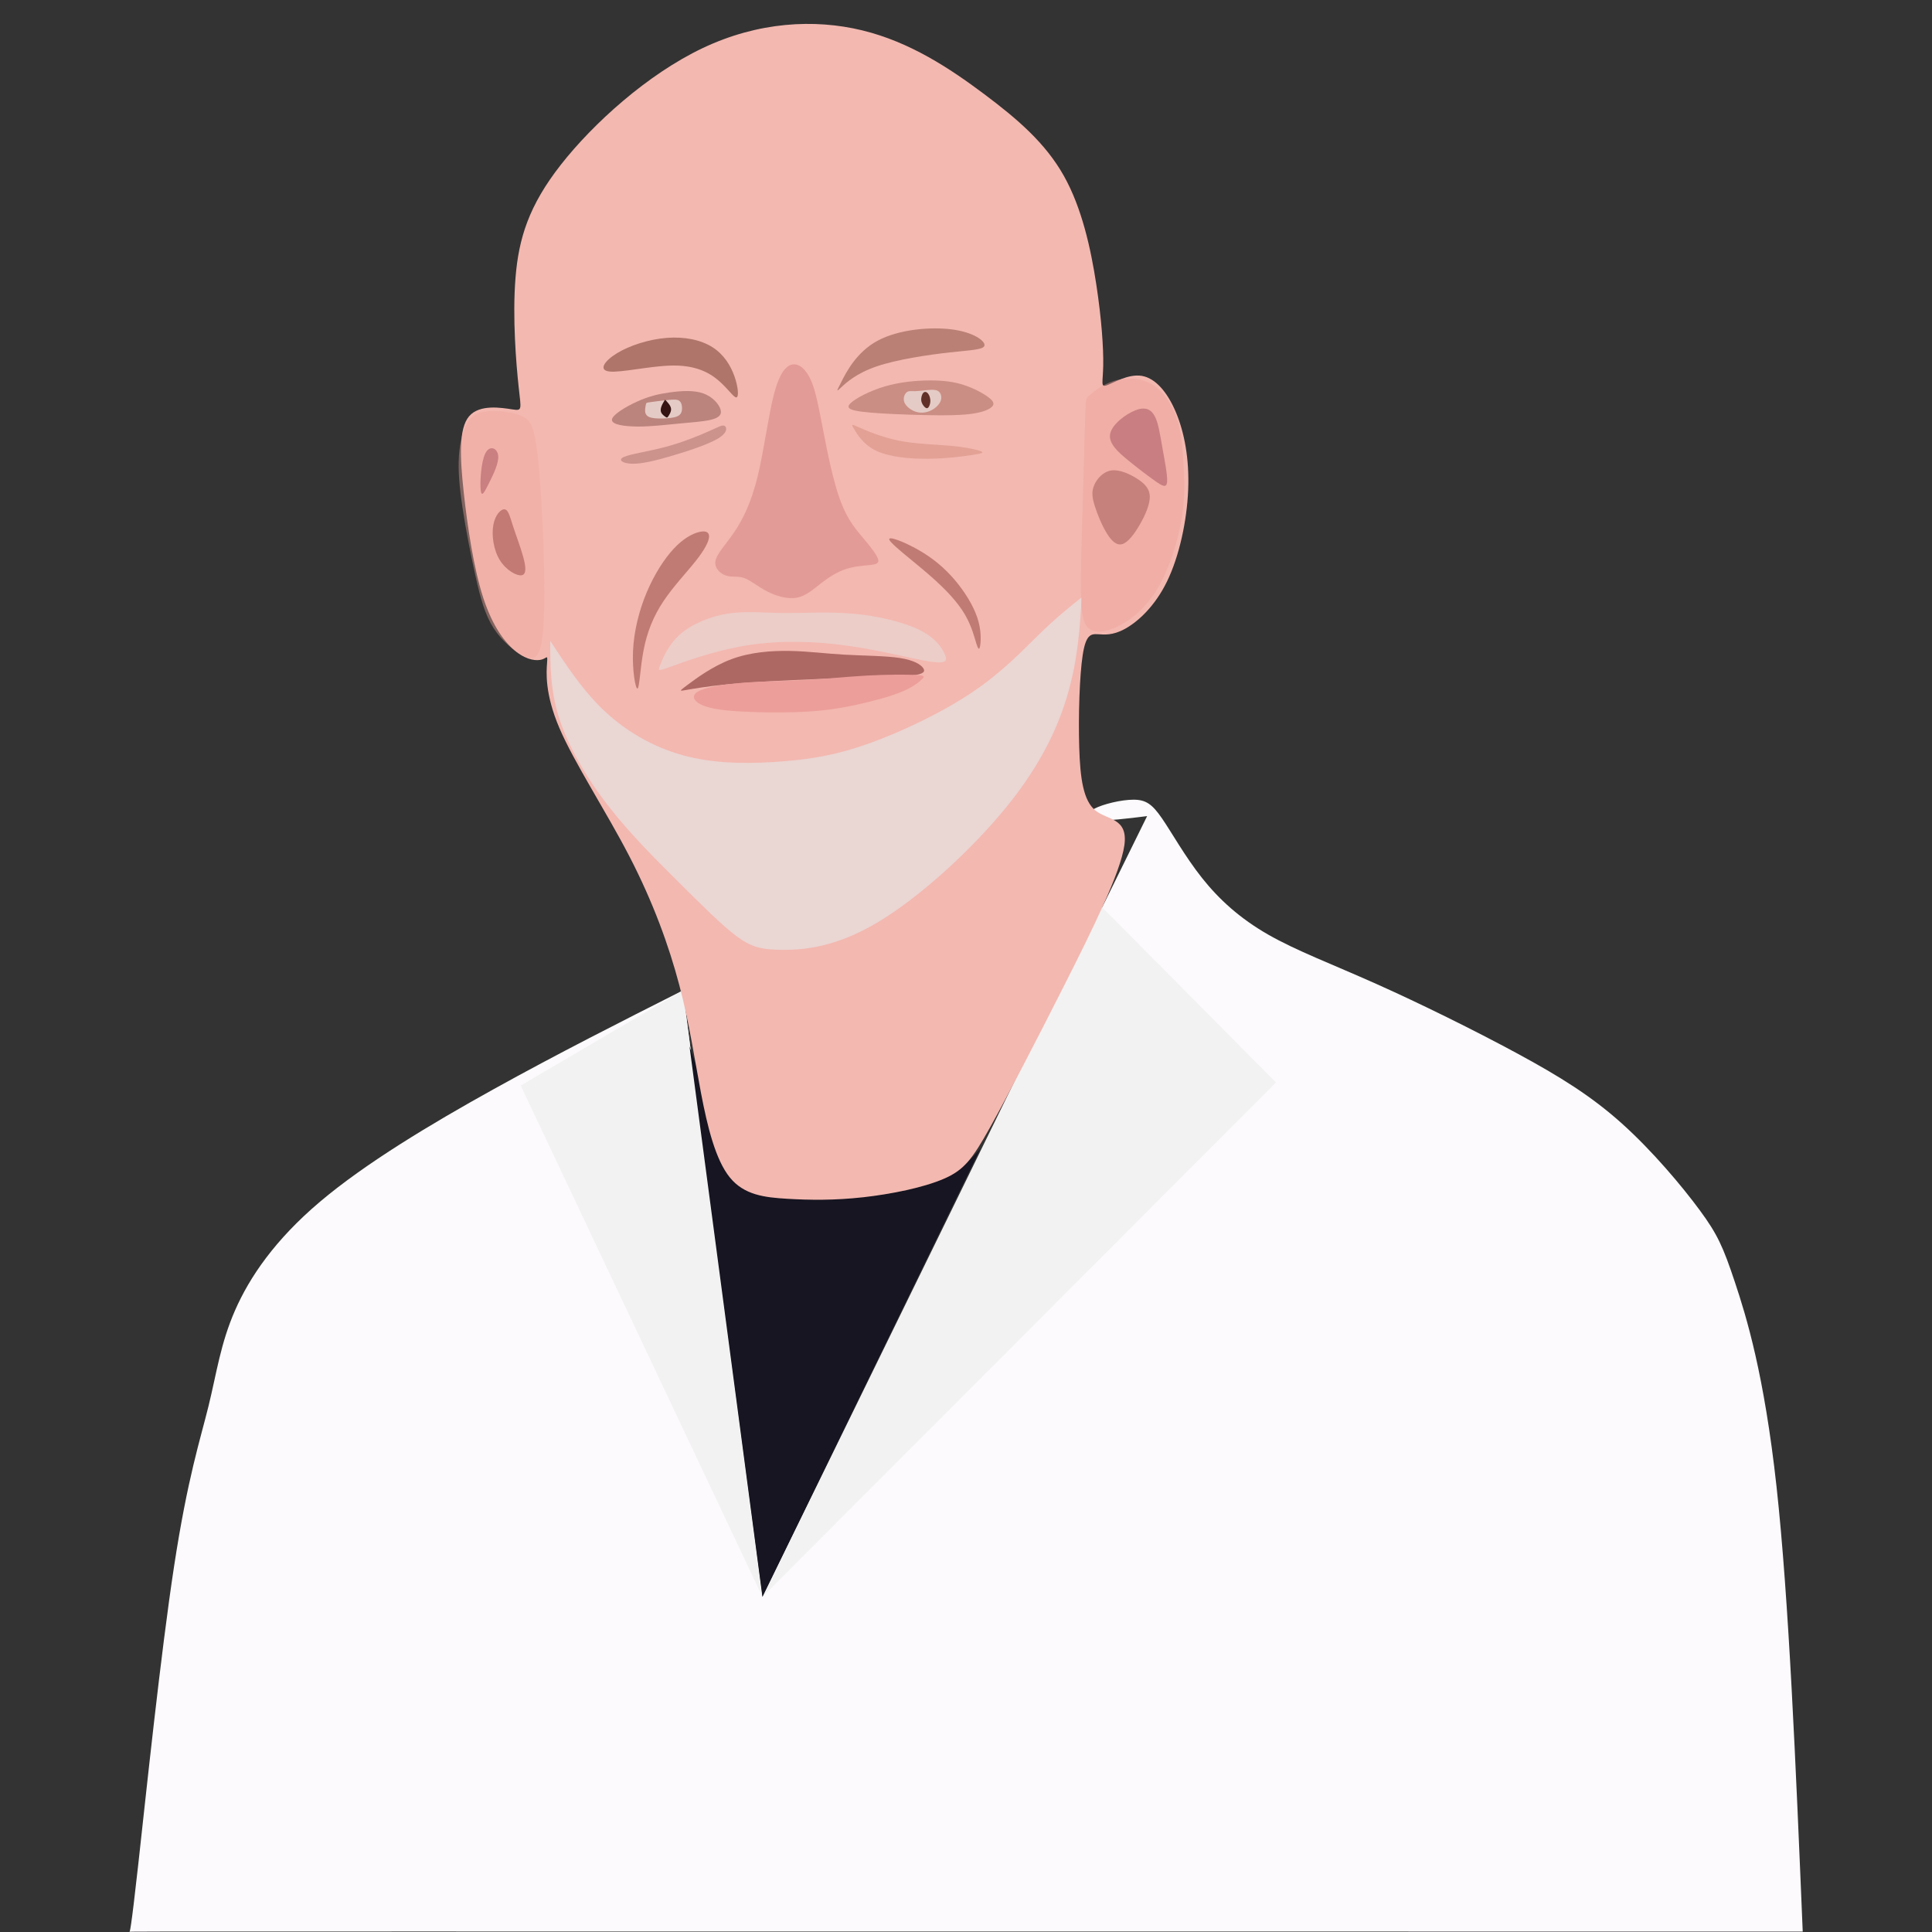 <?xml version="1.0" encoding="UTF-8" standalone="no"?>
<!-- Created with Inkscape (http://www.inkscape.org/) -->

<svg
   version="1.1"
   id="svg2"
   width="260"
   height="260"
   viewBox="0 0 260 260"
   sodipodi:docname="template.svg"
   inkscape:version="1.1 (c68e22c387, 2021-05-23)"
   xmlns:inkscape="http://www.inkscape.org/namespaces/inkscape"
   xmlns:sodipodi="http://sodipodi.sourceforge.net/DTD/sodipodi-0.dtd"
   xmlns="http://www.w3.org/2000/svg"
   xmlns:svg="http://www.w3.org/2000/svg">
  <rect x="0" y="0" width="260" height="260" fill="#333333" stroke="none"/>
  <defs
     id="defs6">
    <inkscape:path-effect
       effect="bspline"
       id="path-effect147616"
       is_visible="true"
       lpeversion="1"
       weight="33.333"
       steps="2"
       helper_size="0"
       apply_no_weight="true"
       apply_with_weight="true"
       only_selected="false" />
    <inkscape:path-effect
       effect="bspline"
       id="path-effect136808"
       is_visible="true"
       lpeversion="1"
       weight="33.333"
       steps="2"
       helper_size="0"
       apply_no_weight="true"
       apply_with_weight="true"
       only_selected="false" />
    <inkscape:path-effect
       effect="bspline"
       id="path-effect131522"
       is_visible="true"
       lpeversion="1"
       weight="33.333"
       steps="2"
       helper_size="0"
       apply_no_weight="true"
       apply_with_weight="true"
       only_selected="false" />
    <inkscape:path-effect
       effect="bspline"
       id="path-effect125381"
       is_visible="true"
       lpeversion="1"
       weight="33.333"
       steps="2"
       helper_size="0"
       apply_no_weight="true"
       apply_with_weight="true"
       only_selected="false" />
    <inkscape:path-effect
       effect="bspline"
       id="path-effect116547"
       is_visible="true"
       lpeversion="1"
       weight="33.333"
       steps="2"
       helper_size="0"
       apply_no_weight="true"
       apply_with_weight="true"
       only_selected="false" />
    <inkscape:path-effect
       effect="bspline"
       id="path-effect112205"
       is_visible="true"
       lpeversion="1"
       weight="33.333"
       steps="2"
       helper_size="0"
       apply_no_weight="true"
       apply_with_weight="true"
       only_selected="false" />
    <inkscape:path-effect
       effect="bspline"
       id="path-effect109555"
       is_visible="true"
       lpeversion="1"
       weight="33.333"
       steps="2"
       helper_size="0"
       apply_no_weight="true"
       apply_with_weight="true"
       only_selected="false" />
    <inkscape:path-effect
       effect="bspline"
       id="path-effect103521"
       is_visible="true"
       lpeversion="1"
       weight="33.333"
       steps="2"
       helper_size="0"
       apply_no_weight="true"
       apply_with_weight="true"
       only_selected="false" />
    <inkscape:path-effect
       effect="bspline"
       id="path-effect98960"
       is_visible="true"
       lpeversion="1"
       weight="33.333"
       steps="2"
       helper_size="0"
       apply_no_weight="true"
       apply_with_weight="true"
       only_selected="false" />
    <inkscape:path-effect
       effect="bspline"
       id="path-effect89645"
       is_visible="true"
       lpeversion="1"
       weight="33.333"
       steps="2"
       helper_size="0"
       apply_no_weight="true"
       apply_with_weight="true"
       only_selected="false" />
    <inkscape:path-effect
       effect="bspline"
       id="path-effect85825"
       is_visible="true"
       lpeversion="1"
       weight="33.333"
       steps="2"
       helper_size="0"
       apply_no_weight="true"
       apply_with_weight="true"
       only_selected="false" />
    <inkscape:path-effect
       effect="bspline"
       id="path-effect82473"
       is_visible="true"
       lpeversion="1"
       weight="33.333"
       steps="2"
       helper_size="0"
       apply_no_weight="true"
       apply_with_weight="true"
       only_selected="false" />
    <inkscape:path-effect
       effect="bspline"
       id="path-effect79199"
       is_visible="true"
       lpeversion="1"
       weight="33.333"
       steps="2"
       helper_size="0"
       apply_no_weight="true"
       apply_with_weight="true"
       only_selected="false" />
    <inkscape:path-effect
       effect="bspline"
       id="path-effect76001"
       is_visible="true"
       lpeversion="1"
       weight="33.333"
       steps="2"
       helper_size="0"
       apply_no_weight="true"
       apply_with_weight="true"
       only_selected="false" />
    <inkscape:path-effect
       effect="bspline"
       id="path-effect72532"
       is_visible="true"
       lpeversion="1"
       weight="33.333"
       steps="2"
       helper_size="0"
       apply_no_weight="true"
       apply_with_weight="true"
       only_selected="false" />
    <inkscape:path-effect
       effect="bspline"
       id="path-effect69375"
       is_visible="true"
       lpeversion="1"
       weight="33.333"
       steps="2"
       helper_size="0"
       apply_no_weight="true"
       apply_with_weight="true"
       only_selected="false" />
    <inkscape:path-effect
       effect="bspline"
       id="path-effect62880"
       is_visible="true"
       lpeversion="1"
       weight="33.333"
       steps="2"
       helper_size="0"
       apply_no_weight="true"
       apply_with_weight="true"
       only_selected="false" />
    <inkscape:path-effect
       effect="bspline"
       id="path-effect62876"
       is_visible="true"
       lpeversion="1"
       weight="33.333"
       steps="2"
       helper_size="0"
       apply_no_weight="true"
       apply_with_weight="true"
       only_selected="false" />
    <inkscape:path-effect
       effect="bspline"
       id="path-effect59057"
       is_visible="true"
       lpeversion="1"
       weight="33.333"
       steps="2"
       helper_size="0"
       apply_no_weight="true"
       apply_with_weight="true"
       only_selected="false" />
    <inkscape:path-effect
       effect="bspline"
       id="path-effect41107"
       is_visible="true"
       lpeversion="1"
       weight="33.333"
       steps="2"
       helper_size="0"
       apply_no_weight="true"
       apply_with_weight="true"
       only_selected="false" />
    <inkscape:path-effect
       effect="bspline"
       id="path-effect41103"
       is_visible="true"
       lpeversion="1"
       weight="33.333"
       steps="2"
       helper_size="0"
       apply_no_weight="true"
       apply_with_weight="true"
       only_selected="false" />
    <inkscape:path-effect
       effect="bspline"
       id="path-effect41099"
       is_visible="true"
       lpeversion="1"
       weight="33.333"
       steps="2"
       helper_size="0"
       apply_no_weight="true"
       apply_with_weight="true"
       only_selected="false" />
    <inkscape:path-effect
       effect="bspline"
       id="path-effect30418"
       is_visible="true"
       lpeversion="1"
       weight="33.333"
       steps="2"
       helper_size="0"
       apply_no_weight="true"
       apply_with_weight="true"
       only_selected="false" />
    <inkscape:path-effect
       effect="bspline"
       id="path-effect21007"
       is_visible="true"
       lpeversion="1"
       weight="33.333"
       steps="2"
       helper_size="0"
       apply_no_weight="true"
       apply_with_weight="true"
       only_selected="false" />
    <inkscape:path-effect
       effect="bspline"
       id="path-effect13498"
       is_visible="true"
       lpeversion="1"
       weight="33.333"
       steps="2"
       helper_size="0"
       apply_no_weight="true"
       apply_with_weight="true"
       only_selected="false" />
    <inkscape:path-effect
       effect="bspline"
       id="path-effect11257"
       is_visible="true"
       lpeversion="1"
       weight="33.333"
       steps="2"
       helper_size="0"
       apply_no_weight="true"
       apply_with_weight="true"
       only_selected="false" />
    <inkscape:path-effect
       effect="bspline"
       id="path-effect11187"
       is_visible="true"
       lpeversion="1"
       weight="33.333"
       steps="2"
       helper_size="0"
       apply_no_weight="true"
       apply_with_weight="true"
       only_selected="false" />
    <inkscape:path-effect
       effect="bspline"
       id="path-effect862"
       is_visible="true"
       lpeversion="1"
       weight="33.333"
       steps="2"
       helper_size="0"
       apply_no_weight="true"
       apply_with_weight="true"
       only_selected="false" />
  </defs>
  <sodipodi:namedview
     id="namedview4"
     pagecolor="#ffffff"
     bordercolor="#666666"
     borderopacity="1.0"
     inkscape:pageshadow="2"
     inkscape:pageopacity="0.0"
     inkscape:pagecheckerboard="true"
     showgrid="false"
     inkscape:zoom="1.3707232"
     inkscape:cx="144.08453"
     inkscape:cy="183.84456"
     inkscape:window-width="1920"
     inkscape:window-height="1047"
     inkscape:window-x="-9"
     inkscape:window-y="-9"
     inkscape:window-maximized="1"
     inkscape:current-layer="g907"
     fit-margin-top="8"
     lock-margins="true"
     fit-margin-left="8"
     fit-margin-right="8"
     fit-margin-bottom="0" />
  <g
     inkscape:groupmode="layer"
     inkscape:label="Image"
     id="g8"
     transform="translate(2.994,-21.462)">
    <g
       id="g907"
       transform="translate(4.794,10.356)">
      <g
         id="g1803"
         transform="translate(9.394,-4.783)">
        <path
           style="fill:#fcfafc;fill-opacity:1;stroke:none;stroke-width:1px;stroke-linecap:butt;stroke-linejoin:miter;stroke-opacity:1"
           d="m 0.217,275.878 c 0.06,0.057 0.18,0.17 1.216,-9.165 1.036,-9.335 2.993,-28.154 4.817,-40.076 1.824,-11.922 3.524,-17.022 4.63,-21.527 1.105,-4.505 1.615,-8.415 3.57,-12.878 1.955,-4.463 5.355,-9.478 11.433,-14.621 6.078,-5.143 14.833,-10.413 23.418,-15.173 8.585,-4.76 17,-9.01 25.415,-13.26 0,0 10.71,81.602 10.71,81.602 0,0 51.766,-105.062 51.766,-105.062 -2.72,0.34 -5.439,0.68 -6.842,0.511 -1.403,-0.169 -1.488,-0.849 -0.298,-1.488 1.19,-0.638 3.655,-1.233 5.313,-1.233 1.658,4.9e-4 2.508,0.595 3.825,2.508 1.317,1.913 3.102,5.143 5.398,8.033 2.295,2.89 5.1,5.44 8.883,7.607 3.783,2.167 8.543,3.952 14.535,6.63 5.993,2.678 13.218,6.248 18.955,9.35 5.738,3.103 9.988,5.738 14.11,9.435 4.122,3.698 8.118,8.458 10.497,11.688 2.38,3.23 3.145,4.93 4.717,9.648 1.572,4.718 3.952,12.453 5.61,27.527 1.657,15.074 2.592,37.486 3.527,59.899 -75.089,-0.004 -150.177,-0.008 -187.723,-0.01 -37.545,-0.002 -37.545,-0.002 -37.485,0.055 z"
           id="path860"
           sodipodi:nodetypes="cccccccccccccccccccccccc" />
        <path
           style="fill:#f2f2f2;fill-opacity:1;stroke:none;stroke-width:1px;stroke-linecap:butt;stroke-linejoin:miter;stroke-opacity:1"
           d="m 85.427,230.78 c 0,0 69.104,-69.217 69.104,-69.217 0,0 -23.621,-23.802 -23.621,-23.802 0,0 -45.483,93.018 -45.483,93.018 z"
           id="path11185"
           inkscape:path-effect="#path-effect11187"
           inkscape:original-d="m 85.42683,230.77994 c 0,0 69.10406,-69.21672 69.10406,-69.21672 0,0 -23.62141,-23.80173 -23.62141,-23.80173 0,0 -45.48265,93.01845 -45.48265,93.01845 z" />
        <path
           style="fill:#f2f2f2;stroke:none;stroke-width:1px;stroke-linecap:butt;stroke-linejoin:miter;stroke-opacity:1"
           d="m 85.427,230.78 c 0,0 -10.71,-81.602 -10.71,-81.602 0,0 -21.818,12.802 -21.818,12.802 0,0 32.528,68.799 32.528,68.799 z"
           id="path11255"
           inkscape:path-effect="#path-effect11257"
           inkscape:original-d="M 85.42683,230.77994 74.716601,149.1782 52.898354,161.98064 Z"
           sodipodi:nodetypes="cccc" />
        <path
           style="fill:#161521;fill-opacity:1;stroke:none;stroke-width:1px;stroke-linecap:butt;stroke-linejoin:miter;stroke-opacity:1"
           d="m 85.427,230.78 c 0,0 29.326,-60.309 29.326,-60.309 -1.403,1.573 -2.805,3.145 -5.631,4.314 -2.826,1.169 -7.076,1.934 -11.39,2.231 -4.314,0.298 -8.691,0.128 -11.645,-0.446 -2.954,-0.573 -4.484,-1.551 -5.441,-3.357 -0.957,-1.806 -1.339,-4.441 -2.083,-7.331 -0.744,-2.89 -1.849,-6.036 -2.954,-9.181 0,0 9.818,74.079 9.818,74.079 z"
           id="path13496"
           inkscape:path-effect="#path-effect13498"
           inkscape:original-d="m 85.42683,230.77994 c 0,0 29.32563,-60.30879 29.32563,-60.30879 0,0 -2.80406,3.14607 -4.20759,4.7176 -4.24918,0.76603 -8.49918,1.53104 -12.750275,2.29505 -4.376681,-0.169 -8.754188,-0.33901 -13.132781,-0.51001 -1.529064,-0.97654 -3.059066,-1.95404 -4.590099,-2.93256 -0.381515,-2.63411 -0.764016,-5.26911 -1.147524,-7.90517 -1.104046,-3.14413 -3.315071,-9.4352 -3.315071,-9.4352 0,0 9.81771,74.07908 9.81771,74.07908 z" />
        <g
           id="g40540"
           style="opacity:1"
           transform="translate(0.255,-0.128)">
          <path
             style="opacity:1;fill:#f3b8b0;fill-opacity:1;stroke:none;stroke-width:1px;stroke-linecap:butt;stroke-linejoin:miter;stroke-opacity:1"
             d="m 98.688,177.144 c 3.825,-0.425 8.16,-1.318 10.88,-2.486 2.72,-1.169 3.825,-2.614 6.247,-6.949 2.423,-4.335 6.163,-11.56 9.945,-19.04 3.783,-7.48 7.608,-15.215 8.118,-18.913 0.511,-3.698 -2.294,-3.358 -3.91,-4.675 -1.615,-1.317 -2.04,-4.292 -2.168,-8.5 -0.128,-4.208 0.042,-9.648 0.468,-12.411 0.425,-2.763 1.105,-2.848 1.998,-2.805 0.893,0.043 1.998,0.213 3.697,-0.723 1.7,-0.935 3.995,-2.975 5.652,-6.375 1.657,-3.4 2.677,-8.16 2.848,-12.325 0.17,-4.165 -0.51,-7.735 -1.657,-10.455 -1.147,-2.72 -2.762,-4.59 -4.59,-4.888 -1.828,-0.298 -3.868,0.977 -4.718,1.275 -0.85,0.298 -0.51,-0.382 -0.468,-2.677 0.043,-2.295 -0.212,-6.205 -0.935,-10.922 -0.722,-4.718 -1.912,-10.243 -4.377,-14.62 -2.465,-4.378 -6.205,-7.608 -10.752,-11.008 -4.548,-3.4 -9.903,-6.97 -16.363,-8.543 -6.46,-1.573 -14.025,-1.148 -21.464,2.38 -7.438,3.528 -14.748,10.158 -19.083,15.683 -4.335,5.526 -5.695,9.946 -6.12,15.258 -0.425,5.313 0.085,11.518 0.426,14.663 0.341,3.145 0.511,3.23 -0.892,3.017 -1.403,-0.213 -4.378,-0.723 -5.781,0.935 -1.403,1.658 -1.233,5.483 -0.723,10.201 0.51,4.718 1.36,10.328 2.635,14.238 1.275,3.91 2.975,6.12 4.463,7.267 1.488,1.147 2.763,1.232 3.442,1.02 0.679,-0.212 0.764,-0.722 0.679,0.468 -0.085,1.19 -0.34,4.08 1.658,8.755 1.998,4.675 6.248,11.135 9.435,17.298 3.187,6.163 5.312,12.028 6.704,17.308 1.392,5.281 2.051,9.977 2.922,14.535 0.871,4.558 1.955,8.978 3.879,11.347 1.924,2.369 4.686,2.688 7.725,2.868 3.039,0.181 6.354,0.223 10.179,-0.202 z"
             id="path21005"
             inkscape:path-effect="#path-effect21007"
             inkscape:original-d="m 98.177103,177.6113 c 4.336097,-0.89151 8.671187,-1.78403 13.005277,-2.67755 1.10605,-1.44406 2.21103,-2.88904 3.31507,-4.3351 3.74116,-7.2243 7.48116,-14.44931 11.22024,-21.67546 3.82616,-7.73432 7.65117,-15.46933 11.47525,-23.2055 -2.80412,0.34102 -5.60912,0.68102 -8.41518,1.02003 -0.42402,-2.97413 -0.84902,-5.94913 -1.27503,-8.9252 0.17101,-5.43922 0.34101,-10.87923 0.51001,-16.32035 0.68103,-0.084 1.36103,-0.169 2.04005,-0.255 1.10604,0.17101 2.21104,0.34101 3.31507,0.51001 2.29609,-2.039085 4.5911,-4.079088 6.88514,-6.120131 1.02105,-4.759198 2.04105,-9.519204 3.06007,-14.280306 -0.67903,-3.569148 -1.35903,-7.139153 -2.04004,-10.71023 -1.61407,-1.869077 -3.22907,-3.73908 -4.84511,-5.61012 -2.03908,1.276053 -4.07908,2.551055 -6.12013,3.825082 0.34102,-0.679028 0.68102,-1.359029 1.02002,-2.040044 -0.25401,-3.909162 -0.50901,-7.819167 -0.76501,-11.730251 -1.18905,-5.524229 -2.37905,-11.049237 -3.57008,-16.575355 -3.73915,-3.229134 -7.47916,-6.459139 -11.22024,-9.690208 -5.35422,-3.569148 -10.70923,-7.139153 -16.065344,-10.710229 -7.564313,0.426017 -15.129324,0.851018 -22.695486,1.275027 -7.309303,6.631275 -14.619313,13.261284 -21.93047,19.890426 -1.359056,4.421183 -2.719058,8.84119 -4.080087,13.260284 0.511021,6.206257 1.021021,12.411266 1.530032,18.615399 0.171007,0.086 0.341008,0.171004 0.510011,0.255006 -2.974123,-0.509022 -5.949127,-1.019022 -8.925191,-1.530033 0.171007,3.826158 0.341007,7.651164 0.510011,11.475246 0.851035,5.611232 1.701036,11.22124 2.550055,16.83036 1.70107,2.211087 3.401072,4.421097 5.100109,6.630147 1.276053,0.086 2.551055,0.171 3.825082,0.255 0.086,-0.50902 0.171003,-1.01902 0.255005,-1.53003 -0.25401,2.89112 -0.509011,5.78112 -0.765016,8.67018 4.251176,6.46127 8.501182,12.92128 12.750273,19.38042 2.126088,5.86624 4.251091,11.73125 6.375137,17.59538 0.659777,4.69744 1.318514,9.3936 1.976292,14.08904 1.084796,4.42119 2.168526,8.84111 3.25132,13.26029 2.763611,0.31977 5.526116,0.63851 8.287677,0.95627 3.316137,0.0435 6.631142,0.086 9.945213,0.1275 z"
             sodipodi:nodetypes="cccccccccccccccccccccccccccccccccccccc" />
          <path
             style="opacity:0.661;fill:#e6e6e6;stroke:none;stroke-width:1px;stroke-linecap:butt;stroke-linejoin:miter;stroke-opacity:1"
             d="m 126.334,109.143 c -1.296,4.59 -3.634,9.69 -8.309,15.449 -4.675,5.759 -11.688,12.176 -17.361,15.555 -5.673,3.379 -10.008,3.719 -12.856,3.698 -2.847,-0.021 -4.207,-0.404 -6.163,-1.87 -1.955,-1.466 -4.505,-4.016 -7.587,-7.076 -3.081,-3.06 -6.694,-6.63 -9.69,-10.498 -2.997,-3.868 -5.377,-8.033 -6.567,-11.773 -1.19,-3.74 -1.19,-7.056 -1.19,-10.371 2.253,3.443 4.506,6.886 7.545,9.67 3.039,2.784 6.864,4.909 11.072,5.928 4.208,1.02 8.798,0.935 12.75,0.616 3.953,-0.319 7.268,-0.871 11.645,-2.444 4.377,-1.573 9.817,-4.165 13.897,-6.928 4.08,-2.762 6.8,-5.695 9.01,-7.841 2.21,-2.146 3.91,-3.506 5.61,-4.866 -0.255,4.08 -0.51,8.161 -1.806,12.751 z"
             id="path30416"
             inkscape:path-effect="#path-effect30418"
             inkscape:original-d="m 127.37523,108.63233 c -2.33655,5.10111 -4.6741,10.20122 -7.01265,15.30032 -7.01179,6.41877 -14.0243,12.83628 -21.037952,19.25292 -4.33418,0.34101 -8.669186,0.68101 -13.005279,1.02002 -1.359056,-0.38152 -2.719058,-0.76402 -4.080087,-1.14753 -2.549106,-2.5491 -5.099109,-5.0991 -7.650164,-7.65016 -3.61165,-3.56915 -7.224155,-7.13915 -10.837732,-10.71023 -2.379099,-4.16417 -4.759102,-8.32918 -7.140153,-12.49527 10e-4,-3.31413 0,-9.94521 0,-9.94521 0,0 4.506096,6.88615 6.757645,10.32772 3.826158,2.12609 7.651163,4.25109 11.475245,6.37514 4.591191,-0.084 9.181197,-0.16901 13.770295,-0.25501 3.316138,-0.55152 6.631142,-1.10402 9.945213,-1.65753 5.441229,-2.59161 10.881229,-5.18411 16.320349,-7.77767 2.72111,-2.93162 5.44112,-5.86412 8.16018,-8.79769 1.70107,-1.359054 5.10011,-4.080085 5.10011,-4.080085 0,0 -0.50902,8.161175 -0.76502,12.240265 z" />
        </g>
        <path
           style="opacity:0.421;fill:#eb9f98;fill-opacity:1;stroke:none;stroke-width:1px;stroke-linecap:butt;stroke-linejoin:miter;stroke-opacity:1"
           d="m 128.851,72.217 c -0.075,2.705 -0.225,8.115 -0.356,12.595 -0.131,4.48 -0.243,8.031 -0.212,10.645 0.03,2.615 0.202,4.293 1.085,5.012 0.883,0.718 2.475,0.478 4.218,-0.454 1.743,-0.932 3.636,-2.554 5.138,-5.154 1.502,-2.599 2.614,-6.175 3.11,-9.15 0.496,-2.975 0.376,-5.349 0.241,-7.558 -0.135,-2.209 -0.285,-4.252 -0.961,-6.146 -0.676,-1.893 -1.878,-3.636 -3.441,-4.493 -1.563,-0.857 -3.486,-0.827 -5.004,-0.346 -1.518,0.481 -2.63,1.412 -3.186,1.878 -0.556,0.466 -0.556,0.466 -0.631,3.171 z"
           id="path41097"
           inkscape:original-d="m 128.92601,69.511854 c -0.14927,5.410482 -0.29953,10.819965 -0.45079,16.228448 -0.11066,3.551659 -0.22231,7.102175 -0.33497,10.651763 0.17276,1.679613 0.34452,3.358158 0.51528,5.035735 1.59383,-0.23942 3.18659,-0.47984 4.77838,-0.72126 1.89436,-1.62188 3.78764,-3.244692 5.67996,-4.868537 1.11297,-3.575341 2.22489,-7.151538 3.33584,-10.728808 -0.11921,-2.373209 -0.23942,-4.747323 -0.36063,-7.122485 -0.14927,-2.042623 -0.29953,-4.086165 -0.45079,-6.130747 -1.20113,-1.742091 -2.40321,-3.485111 -3.60632,-5.229167 -1.92241,0.03105 -3.84574,0.0611 -5.77012,0.09016 -1.11097,0.932652 -2.22289,1.864266 -3.33584,2.7949 z"
           inkscape:path-effect="#path-effect41099" />
        <path
           style="opacity:0.739;fill:#bc6f75;fill-opacity:1;stroke:none;stroke-width:1px;stroke-linecap:butt;stroke-linejoin:miter;stroke-opacity:1"
           d="m 132.217,74.276 c 0.255,-1.278 2.088,-2.66 3.396,-3.171 1.308,-0.511 2.089,-0.15 2.585,0.752 0.495,0.902 0.706,2.344 1.021,4.118 0.316,1.773 0.736,3.877 0.662,4.763 -0.075,0.886 -0.646,0.556 -1.607,-0.12 -0.962,-0.676 -2.314,-1.698 -3.651,-2.795 -1.337,-1.097 -2.66,-2.269 -2.405,-3.547 z"
           id="path41101"
           inkscape:path-effect="#path-effect41103"
           inkscape:original-d="m 130.63901,74.380388 c 1.83421,-1.381423 3.66743,-2.763847 5.49964,-4.14727 0.78238,0.361639 1.56374,0.722264 2.34411,1.081896 0.21137,1.443558 0.42174,2.886058 0.63111,4.327587 0.42174,2.104729 0.84247,4.208375 1.26221,6.311063 -0.57001,-0.329586 -1.141,-0.660159 -1.71301,-0.991739 -1.35139,-1.020811 -2.70374,-2.042582 -4.05711,-3.065373 -1.32134,-1.171078 -2.64363,-2.343109 -3.96695,-3.516164 z" />
        <path
           style="opacity:0.684;fill:#b66d69;fill-opacity:1;stroke:none;stroke-width:1px;stroke-linecap:butt;stroke-linejoin:miter;stroke-opacity:1"
           d="m 130.083,81.143 c 0.376,-0.842 1.187,-1.774 2.27,-1.939 1.083,-0.165 2.435,0.436 3.457,1.082 1.022,0.646 1.713,1.338 1.742,2.404 0.029,1.067 -0.602,2.509 -1.338,3.786 -0.736,1.277 -1.578,2.389 -2.343,2.63 -0.766,0.241 -1.457,-0.39 -2.118,-1.472 -0.661,-1.082 -1.293,-2.614 -1.638,-3.757 -0.346,-1.142 -0.406,-1.893 -0.03,-2.735 z"
           id="path41105"
           inkscape:path-effect="#path-effect41107"
           inkscape:original-d="m 129.64727,81.2324 c 0.81242,-0.930634 1.62385,-1.862267 2.43427,-2.7949 1.3534,0.602066 2.70574,1.203107 4.05711,1.803161 0.69223,0.692226 1.38342,1.383423 2.07363,2.073635 -0.63011,1.443558 -1.26121,2.886058 -1.89331,4.327586 -0.8405,1.112972 -1.68195,2.224899 -2.52443,3.335848 -0.69023,-0.630119 -1.38142,-1.261213 -2.07363,-1.893319 -0.63012,-1.531717 -1.26122,-3.064374 -1.89332,-4.59806 -0.0591,-0.750332 -0.11921,-1.501634 -0.18032,-2.253951 z" />
        <path
           style="opacity:0.421;fill:#eda79d;fill-opacity:1;stroke:none;stroke-width:1px;stroke-linecap:butt;stroke-linejoin:miter;stroke-opacity:1"
           d="m 55.703,102.315 c 0.405,-2.268 0.435,-6.626 0.285,-11.69 -0.15,-5.064 -0.481,-10.834 -0.901,-14.125 -0.42,-3.291 -0.931,-4.102 -2.043,-4.614 -1.112,-0.511 -2.825,-0.722 -4.162,-0.677 -1.338,0.045 -2.299,0.345 -3.006,1.338 -0.707,0.992 -1.157,2.675 -1.293,4.629 -0.135,1.954 0.045,4.177 0.481,7.063 0.436,2.885 1.127,6.431 1.773,9.301 0.646,2.87 1.247,5.064 2.39,6.852 1.142,1.788 2.825,3.17 4.057,3.771 1.232,0.601 2.013,0.42 2.419,-1.848 z"
           id="path59055"
           inkscape:path-effect="#path-effect59057"
           inkscape:original-d="m 56.078305,104.40302 c 0.03105,-4.35664 0.0611,-8.71428 0.09016,-13.072919 C 55.838877,85.56087 55.508304,79.790871 55.176724,74.019756 54.666818,73.209317 54.155933,72.397911 53.644037,71.585489 51.932,71.376116 50.219032,71.165751 48.505029,70.954382 c -0.960705,0.301533 -1.922372,0.602054 -2.885058,0.901581 -0.449799,1.683984 -0.90058,3.3669 -1.35237,5.04885 0.181319,2.224943 0.361632,4.448797 0.540948,6.671696 0.692225,3.547287 1.383423,7.093433 2.073635,10.638649 0.602066,2.19489 1.203107,4.388692 1.803161,6.581542 1.683984,1.38345 3.3669,2.76584 5.04885,4.14727 0.782386,-0.17932 1.56374,-0.35964 2.34411,-0.54095 z" />
        <path
           style="fill:#ca7f81;fill-opacity:1;stroke:none;stroke-width:1px;stroke-linecap:butt;stroke-linejoin:miter;stroke-opacity:1"
           d="m 48.13,76.906 c -0.587,1.172 -0.737,3.967 -0.617,4.974 0.12,1.006 0.511,0.225 1.097,-0.947 0.586,-1.172 1.367,-2.735 1.248,-3.741 -0.12,-1.007 -1.141,-1.457 -1.728,-0.285 z"
           id="path62874"
           inkscape:path-effect="#path-effect62876"
           inkscape:original-d="m 47.693606,75.281968 c -0.149263,2.7959 -0.299526,5.590799 -0.45079,8.384699 0.391693,-0.780386 0.78237,-1.56174 1.172055,-2.344109 0.782385,-1.561771 1.563739,-3.124479 2.344109,-4.688219 -1.020812,-0.449799 -2.042582,-0.90058 -3.065374,-1.352371 z" />
        <path
           style="fill:#c37a75;fill-opacity:1;stroke:none;stroke-width:1px;stroke-linecap:butt;stroke-linejoin:miter;stroke-opacity:1"
           d="m 49.211,86.522 c -0.255,1.383 0.015,3.366 0.872,4.749 0.857,1.382 2.3,2.164 2.96,2.029 0.661,-0.135 0.54,-1.187 0.18,-2.494 -0.36,-1.307 -0.962,-2.87 -1.367,-4.117 -0.406,-1.247 -0.616,-2.179 -1.112,-2.255 -0.496,-0.076 -1.277,0.706 -1.533,2.089 z"
           id="path62878"
           inkscape:path-effect="#path-effect62880"
           inkscape:original-d="m 48.685345,85.920618 c 0.271474,1.984477 0.541948,3.967954 0.811422,5.950431 1.443558,0.782385 2.886058,1.563739 4.327587,2.344109 -0.119214,-1.050865 -0.239422,-2.102688 -0.360633,-3.155531 -0.600065,-1.561771 -1.201107,-3.124479 -1.803161,-4.688219 -0.209373,-0.930652 -0.419737,-1.862266 -0.631106,-2.794899 -0.780385,0.782385 -1.561739,1.563739 -2.344109,2.344109 z" />
        <path
           style="fill:#ab635c;fill-opacity:0.708;stroke:none;stroke-width:1px;stroke-linecap:butt;stroke-linejoin:miter;stroke-opacity:1"
           d="m 102.511,88.551 c 0.3,0.646 3.216,2.84 5.439,4.779 2.224,1.939 3.756,3.621 4.703,5.229 0.946,1.608 1.307,3.141 1.563,3.952 0.256,0.811 0.406,0.901 0.511,0.24 0.105,-0.661 0.165,-2.074 -0.376,-3.711 -0.541,-1.638 -1.683,-3.501 -3.035,-5.094 -1.352,-1.593 -2.915,-2.915 -4.853,-4.027 -1.938,-1.112 -4.252,-2.014 -3.952,-1.367 z"
           id="path69373"
           inkscape:path-effect="#path-effect69375"
           inkscape:original-d="m 99.895115,87.002514 c 2.916115,2.194846 5.831225,4.388692 8.745335,6.581538 1.53371,1.683984 3.06637,3.3669 4.59806,5.04885 0.36164,1.533718 0.72226,3.066378 1.08189,4.598058 0.15127,0.0912 0.30153,0.18132 0.45079,0.27048 0.0611,-1.41151 0.12121,-2.82396 0.18032,-4.237431 -1.14103,-1.862304 -2.28301,-3.725533 -3.42601,-5.589799 -1.56177,-1.321345 -3.12448,-2.643636 -4.68822,-3.966954 -2.3131,-0.900599 -4.62711,-1.802161 -6.942165,-2.704742 z" />
        <path
           style="fill:#ab635c;fill-opacity:0.708;stroke:none;stroke-width:1px;stroke-linecap:butt;stroke-linejoin:miter;stroke-opacity:1"
           d="m 68.61,108.551 c 0.27,-0.09 0.361,-2.795 0.826,-5.199 0.466,-2.404 1.307,-4.508 2.645,-6.522 1.337,-2.014 3.171,-3.937 4.373,-5.455 1.202,-1.517 1.773,-2.629 1.789,-3.276 0.016,-0.646 -0.525,-0.826 -1.397,-0.601 -0.872,0.225 -2.074,0.856 -3.352,2.224 -1.278,1.368 -2.63,3.471 -3.652,5.906 -1.022,2.435 -1.713,5.199 -1.833,7.844 -0.12,2.645 0.331,5.169 0.601,5.079 z"
           id="path72530"
           inkscape:path-effect="#path-effect72532"
           inkscape:original-d="m 68.790589,111.16487 c 0.09116,-2.70374 0.181316,-5.40848 0.270474,-8.11422 0.842492,-2.10273 1.68395,-4.206379 2.524426,-6.311067 1.83425,-1.92241 3.667427,-3.845743 5.49964,-5.770115 0.572013,-1.110971 1.143002,-2.222898 1.713003,-3.335847 -0.539959,-0.17932 -1.080896,-0.359632 -1.622845,-0.540948 -1.201131,0.632118 -2.403214,1.263212 -3.606321,1.893318 -1.351398,2.10473 -2.703742,4.208376 -4.057112,6.311064 -0.690226,2.765902 -1.381424,5.530695 -2.073636,8.294535 0.4518,2.52548 0.902581,5.04986 1.352371,7.57328 z" />
        <path
           style="fill:#e39b98;fill-opacity:1;stroke:none;stroke-width:1px;stroke-linecap:butt;stroke-linejoin:miter;stroke-opacity:1"
           d="m 86.972,68.941 c -0.751,2.885 -1.352,7.634 -2.209,11.12 -0.857,3.486 -1.968,5.71 -3.125,7.423 -1.157,1.713 -2.359,2.915 -2.539,3.892 -0.18,0.977 0.662,1.728 1.458,1.983 0.796,0.255 1.547,0.014 2.404,0.316 0.857,0.301 1.818,1.143 3.066,1.788 1.247,0.646 2.78,1.097 4.042,0.856 1.262,-0.241 2.253,-1.172 3.305,-1.984 1.052,-0.811 2.164,-1.503 3.321,-1.878 1.157,-0.376 2.359,-0.436 3.186,-0.526 0.826,-0.09 1.277,-0.21 1.112,-0.781 -0.165,-0.57 -0.947,-1.592 -1.922,-2.748 -0.975,-1.156 -2.15,-2.451 -3.127,-5.05 -0.977,-2.6 -1.758,-6.506 -2.344,-9.542 -0.586,-3.035 -0.977,-5.199 -1.622,-6.687 -0.646,-1.488 -1.547,-2.299 -2.449,-2.194 -0.902,0.105 -1.804,1.127 -2.555,4.012 z"
           id="path75999"
           inkscape:path-effect="#path-effect76001"
           inkscape:original-d="m 86.822198,67.077586 c -0.600053,4.749324 -1.201107,9.497648 -1.803161,14.244972 -1.110971,2.224943 -2.222898,4.448796 -3.335847,6.671695 -1.201132,1.203131 -2.403215,2.405215 -3.606322,3.606322 0.842492,0.752332 1.68395,1.503634 2.524425,2.253951 0.752332,-0.239426 1.503634,-0.479843 2.253951,-0.721264 0.962705,0.842492 1.924372,1.68395 2.885058,2.524425 1.533717,0.451799 3.066373,0.90258 4.59806,1.352371 0.992759,-0.930652 1.984477,-1.862267 2.975216,-2.7949 1.112971,-0.690225 2.224898,-1.381423 3.335847,-2.073635 1.203132,-0.05911 2.405215,-0.119211 3.606325,-0.180316 0.4518,-0.119213 0.90258,-0.239421 1.35237,-0.360632 -0.78039,-1.020812 -1.56174,-2.042583 -2.344111,-3.065374 -1.231185,-1.231184 -2.343109,-2.58353 -3.516164,-3.876796 -0.780385,-3.905927 -1.56174,-7.812697 -2.344109,-11.720546 -0.389693,-2.162836 -0.78037,-4.326586 -1.172055,-6.491379 -0.900598,-0.810439 -1.802161,-1.621845 -2.704741,-2.434267 -0.900599,1.022811 -1.802161,2.044582 -2.704742,3.065373 z" />
        <path
           style="fill:#ae6864;fill-opacity:1;stroke:none;stroke-width:1px;stroke-linecap:butt;stroke-linejoin:miter;stroke-opacity:1"
           d="m 75.147,108.746 c 0.947,-0.165 2.84,-0.496 5.425,-0.751 2.585,-0.255 5.86,-0.436 9.076,-0.586 3.216,-0.15 6.371,-0.27 9.226,-0.346 2.855,-0.075 5.409,-0.105 6.821,-0.285 1.412,-0.18 1.682,-0.511 1.367,-0.976 -0.315,-0.466 -1.216,-1.067 -3.17,-1.367 -1.954,-0.301 -4.959,-0.301 -7.543,-0.451 -2.584,-0.15 -4.748,-0.451 -7.243,-0.496 -2.494,-0.045 -5.319,0.165 -7.859,1.112 -2.54,0.947 -4.794,2.63 -5.921,3.471 -1.127,0.842 -1.127,0.842 -0.18,0.676 z"
           id="path79197"
           inkscape:path-effect="#path-effect79199"
           inkscape:original-d="m 74.200072,108.91092 c 1.894319,-0.32958 3.787638,-0.66016 5.679957,-0.99174 3.276808,-0.17932 6.552485,-0.35963 9.827227,-0.54095 3.156595,-0.11921 6.312063,-0.23942 9.466595,-0.36063 2.555529,-0.029 5.109959,-0.0591 7.663429,-0.0902 0.27148,-0.32958 0.54195,-0.66016 0.81143,-0.99174 -0.9006,-0.60006 -1.80216,-1.2011 -2.70474,-1.80316 -3.00433,0.001 -6.009541,0.001 -9.015809,0 -2.162836,-0.29953 -4.326586,-0.60005 -6.491379,-0.90158 -2.824009,0.21138 -5.648905,0.42174 -8.474857,0.63111 -2.252996,1.68398 -4.506902,3.3669 -6.761853,5.04885 z" />
        <path
           style="fill:#ec9e9a;fill-opacity:1;stroke:none;stroke-width:1px;stroke-linecap:butt;stroke-linejoin:miter;stroke-opacity:1"
           d="m 76.726,108.966 c 1.022,-0.617 3.621,-1.012 6.288,-1.21 2.667,-0.198 5.402,-0.198 8.167,-0.348 2.765,-0.15 5.56,-0.451 8.249,-0.601 2.69,-0.15 5.274,-0.15 6.566,-0.09 1.292,0.061 1.292,0.181 0.901,0.571 -0.391,0.39 -1.172,1.051 -2.734,1.697 -1.562,0.646 -3.907,1.277 -6.055,1.743 -2.149,0.466 -4.102,0.766 -6.461,0.917 -2.359,0.15 -5.124,0.15 -7.663,0.06 -2.539,-0.09 -4.853,-0.27 -6.289,-0.778 -1.435,-0.508 -1.991,-1.344 -0.969,-1.961 z"
           id="path82471"
           inkscape:path-effect="#path-effect82473"
           inkscape:original-d="m 75.147132,108.74556 c 2.600423,-0.39467 5.199847,-0.79034 7.79827,-1.18701 2.735849,0.001 5.470589,0.001 8.204383,0 2.795955,-0.29953 5.590798,-0.60005 8.384698,-0.90158 2.585587,0.001 5.170057,0.001 7.753587,0 10e-4,0.12121 10e-4,0.24142 0,0.36063 -0.78038,0.66217 -1.56173,1.32332 -2.3441,1.98348 -2.34316,0.63212 -4.68722,1.26321 -7.032332,1.89332 -1.952463,0.30153 -3.905849,0.60205 -5.860273,0.90158 -2.763902,0.001 -5.528693,0.001 -8.29454,0 -2.313103,-0.17932 -4.627113,-0.35964 -6.94217,-0.54095 -0.554852,-0.83551 -1.110682,-1.67198 -1.667523,-2.50947 z" />
        <path
           style="fill:#bb8075;fill-opacity:1;stroke:none;stroke-width:1px;stroke-linecap:butt;stroke-linejoin:miter;stroke-opacity:1"
           d="m 96.018,68.024 c 0.676,-0.631 2.029,-1.893 4.793,-2.833 2.765,-0.939 6.94,-1.556 9.855,-1.879 2.915,-0.323 4.567,-0.353 4.643,-0.946 0.075,-0.593 -1.427,-1.75 -4.334,-2.141 -2.907,-0.391 -7.218,-0.015 -10.058,1.518 -2.84,1.533 -4.207,4.223 -4.891,5.567 -0.684,1.345 -0.684,1.345 -0.007,0.714 z"
           id="path85823"
           inkscape:path-effect="#path-effect85825"
           inkscape:original-d="m 95.342134,68.655352 c 1.35337,-1.261213 2.705741,-2.523425 4.057112,-3.786638 4.177064,-0.615409 8.352884,-1.231781 12.527954,-1.84919 1.65393,-0.02905 3.30676,-0.05911 4.95869,-0.09016 -1.50166,-1.15605 -3.00423,-2.313031 -4.5079,-3.471084 -4.31031,0.376983 -8.62145,0.75295 -12.933665,1.127925 -1.366425,2.690769 -2.733794,5.38043 -4.102191,8.069145 z"
           sodipodi:nodetypes="scccccss" />
        <path
           style="fill:#af756a;fill-opacity:1;stroke:none;stroke-width:1px;stroke-linecap:butt;stroke-linejoin:miter;stroke-opacity:1"
           d="m 64.831,65.885 c 1.532,0.175 5.451,-0.736 8.335,-0.801 2.884,-0.065 4.732,0.717 6.099,1.806 1.367,1.09 2.254,2.487 2.637,2.48 0.383,-0.008 0.263,-1.42 -0.255,-2.87 -0.518,-1.45 -1.435,-2.938 -2.982,-3.907 -1.548,-0.97 -3.726,-1.42 -6.107,-1.235 -2.381,0.185 -4.962,1.006 -6.682,2.049 -1.72,1.042 -2.576,2.304 -1.044,2.479 z"
           id="path89643"
           inkscape:path-effect="#path-effect89645"
           inkscape:original-d="m 62.442815,66.972297 c 3.920087,-0.910563 7.839172,-1.822126 11.757257,-2.734689 1.849277,0.782385 3.69748,1.563739 5.54472,2.344109 0.887572,1.398478 1.774108,2.795899 2.659662,4.192349 -0.119213,-1.411504 -0.239421,-2.823952 -0.360632,-4.237428 -0.915625,-1.486637 -1.832214,-2.974215 -2.74982,-4.462823 -2.177863,-0.449799 -4.356639,-0.900581 -6.536459,-1.352371 -2.580793,0.822422 -5.162433,1.643794 -7.745224,2.464215 -0.855518,1.263237 -1.712002,2.525425 -2.569504,3.786638 z"
           sodipodi:nodetypes="ccccccccc" />
        <path
           style="opacity:0.6;fill:#b07167;fill-opacity:1;stroke:none;stroke-width:1px;stroke-linecap:butt;stroke-linejoin:miter;stroke-opacity:1"
           d="m 97.259,70.173 c 0.638,-0.646 2.562,-1.668 4.62,-2.277 2.059,-0.609 4.253,-0.804 6.063,-0.811 1.811,-0.007 3.238,0.173 4.598,0.616 1.36,0.444 2.652,1.15 3.35,1.691 0.698,0.541 0.803,0.917 0.345,1.307 -0.458,0.39 -1.48,0.796 -3.471,0.969 -1.991,0.173 -4.951,0.113 -7.588,0.023 -2.637,-0.09 -4.951,-0.21 -6.431,-0.405 -1.48,-0.195 -2.126,-0.466 -1.488,-1.112 z"
           id="path98958"
           inkscape:path-effect="#path-effect98960"
           inkscape:original-d="m 95.97324,70.548671 c 1.924372,-1.020791 3.847743,-2.042582 5.77012,-3.065373 2.19488,-0.194347 4.38869,-0.389685 6.58153,-0.586028 1.42853,0.18132 2.85601,0.361632 4.28251,0.540948 1.29329,0.707253 2.58553,1.413477 3.8768,2.118715 0.10618,0.376666 0.21136,0.752317 0.31555,1.126975 -1.02081,0.406719 -2.04258,0.812423 -3.06537,1.217134 -2.95925,-0.05911 -5.91938,-0.119211 -8.88057,-0.180316 -2.31311,-0.119213 -4.62712,-0.239422 -6.942172,-0.360632 -0.645146,-0.26948 -1.291265,-0.539949 -1.938398,-0.811423 z" />
        <path
           style="opacity:0.6;fill:#97615c;fill-opacity:1;stroke:none;stroke-width:1px;stroke-linecap:butt;stroke-linejoin:miter;stroke-opacity:1"
           d="m 65.17,72.374 c 0.045,-0.669 1.878,-1.766 3.433,-2.464 1.555,-0.699 2.833,-0.999 4.335,-1.21 1.503,-0.21 3.231,-0.331 4.523,0.128 1.292,0.459 2.149,1.496 2.336,2.209 0.187,0.713 -0.293,1.104 -1.352,1.352 -1.059,0.248 -2.697,0.353 -4.432,0.518 -1.736,0.165 -3.569,0.391 -5.357,0.383 -1.788,-0.007 -3.531,-0.248 -3.486,-0.917 z"
           id="path103519"
           inkscape:path-effect="#path-effect103521"
           inkscape:original-d="m 63.381106,72.802622 c 1.834214,-1.095923 3.667428,-2.192846 5.499641,-3.290768 1.278265,-0.299533 2.555478,-0.600054 3.831717,-0.901581 1.729064,-0.119213 3.457059,-0.239421 5.184088,-0.360632 0.857518,1.037838 1.714003,2.074635 2.569504,3.110453 -0.479852,0.391692 -0.960686,0.782369 -1.442529,1.172054 -1.636904,0.106187 -3.274742,0.211369 -4.913613,0.315553 -1.83225,0.2264 -3.665427,0.45179 -5.499641,0.676186 -1.74209,-0.239427 -3.485111,-0.479843 -5.229167,-0.721265 z" />
        <path
           style="fill:#e3a195;fill-opacity:1;stroke:none;stroke-width:1px;stroke-linecap:butt;stroke-linejoin:miter;stroke-opacity:1"
           d="m 97.763,73.633 c -0.415,-0.702 -0.415,-0.702 0.606,-0.255 1.021,0.447 3.061,1.339 5.377,1.806 2.316,0.467 4.909,0.51 6.938,0.691 2.03,0.181 3.496,0.5 4.069,0.712 0.573,0.212 0.255,0.319 -1.031,0.52 -1.286,0.202 -3.538,0.499 -6.014,0.521 -2.476,0.021 -5.174,-0.234 -6.938,-1.062 -1.764,-0.828 -2.593,-2.231 -3.007,-2.933 z"
           id="path109553"
           inkscape:path-effect="#path-effect109555"
           inkscape:original-d="m 97.348336,72.931562 c 10e-4,0.001 10e-4,0.001 0,0 2.041084,0.893537 4.081084,1.786039 6.120134,2.677558 2.5936,0.0435 5.18611,0.086 7.77766,0.127503 1.46731,0.319763 2.93357,0.638513 4.39885,0.95627 -0.31777,0.107254 -0.63652,0.213505 -0.95627,0.318757 -2.2516,0.298512 -4.5041,0.596013 -6.75765,0.892519 -2.69786,-0.254011 -5.39661,-0.509011 -8.096421,-0.765016 -0.827785,-1.401559 -1.656536,-2.804061 -2.486303,-4.207591 z" />
        <path
           style="fill:#cc928c;fill-opacity:1;stroke:none;stroke-width:1px;stroke-linecap:butt;stroke-linejoin:miter;stroke-opacity:1"
           d="m 66.759,77.394 c 0.86,-0.404 3.326,-0.744 5.663,-1.371 2.337,-0.627 4.547,-1.541 5.875,-2.136 1.328,-0.595 1.774,-0.871 2.061,-0.669 0.287,0.203 0.414,0.883 -0.903,1.679 -1.317,0.796 -4.08,1.71 -6.332,2.369 -2.253,0.659 -3.995,1.063 -5.238,1.031 -1.243,-0.031 -1.987,-0.499 -1.126,-0.903 z"
           id="path112203"
           inkscape:path-effect="#path-effect112205"
           inkscape:original-d="m 65.153896,77.330407 c 2.466053,-0.339008 4.931105,-0.679015 7.395158,-1.020022 2.211092,-0.912788 4.421052,-1.826522 6.630143,-2.741309 0.447268,-0.275261 0.893509,-0.551506 1.338778,-0.828767 0.128505,0.681028 0.256003,1.361015 0.382508,2.040043 -2.761614,0.914788 -5.524118,1.828539 -8.287677,2.741309 -1.741573,0.404767 -3.484075,0.808517 -5.227612,1.211276 -0.742781,-0.46652 -1.486532,-0.93402 -2.231298,-1.40253 z"
           sodipodi:nodetypes="cccccccc" />
        <path
           style="opacity:1;fill:#e5cbc5;fill-opacity:1;stroke:none;stroke-width:1px;stroke-linecap:butt;stroke-linejoin:miter;stroke-opacity:1"
           d="m 104.82,68.693 c -0.282,0.241 -0.508,0.812 -0.289,1.353 0.219,0.541 0.88,1.052 1.56,1.262 0.68,0.21 1.379,0.12 1.987,-0.169 0.608,-0.289 1.127,-0.778 1.322,-1.273 0.195,-0.495 0.068,-0.999 -0.221,-1.262 -0.289,-0.264 -0.74,-0.286 -1.333,-0.241 -0.594,0.045 -1.33,0.158 -1.867,0.169 -0.537,0.011 -0.875,-0.079 -1.158,0.162 z"
           id="path116545"
           inkscape:path-effect="#path-effect116547"
           inkscape:original-d="m 104.76365,68.362339 c -0.2244,0.572 -0.44979,1.143001 -0.67619,1.713002 0.66218,0.511906 1.32332,1.022792 1.98348,1.532687 0.69974,-0.08916 1.39845,-0.179316 2.09618,-0.270474 0.51942,-0.487366 1.03781,-0.975712 1.55522,-1.465068 -0.12672,-0.502393 -0.25445,-1.005765 -0.38317,-1.510147 -0.4498,-0.02154 -0.90058,-0.04408 -1.35237,-0.06762 -0.73531,0.1137 -1.47158,0.226395 -2.20887,0.338093 -0.3371,-0.08916 -0.67519,-0.179316 -1.01428,-0.270473 z" />
        <path
           style="opacity:1;fill:#e5cbc5;fill-opacity:1;stroke:none;stroke-width:1px;stroke-linecap:butt;stroke-linejoin:miter;stroke-opacity:1"
           d="m 69.739,70.326 c -0.053,0.247 -0.159,0.741 -0.074,1.1 0.086,0.359 0.362,0.582 0.89,0.693 0.529,0.111 1.31,0.111 2.021,0.061 0.712,-0.051 1.355,-0.151 1.692,-0.451 0.337,-0.3 0.369,-0.799 0.321,-1.171 -0.047,-0.372 -0.175,-0.616 -0.39,-0.755 -0.215,-0.139 -0.518,-0.171 -1.267,-0.107 -0.749,0.064 -1.945,0.223 -2.543,0.303 -0.598,0.08 -0.598,0.08 -0.651,0.327 z"
           id="path125379"
           inkscape:path-effect="#path-effect125381"
           inkscape:original-d="m 69.791808,70.078689 c -0.105253,0.495073 -0.211505,0.989146 -0.318757,1.482219 0.277261,0.224134 0.553512,0.44726 0.828768,0.669389 0.78197,0.001 1.562908,0.001 2.342862,0 0.64384,-0.09994 1.286653,-0.200879 1.928479,-0.302818 0.03288,-0.498396 0.06475,-0.997772 0.09563,-1.498158 -0.126505,-0.243385 -0.254005,-0.48776 -0.382508,-0.73314 -0.301825,-0.03088 -0.604638,-0.06275 -0.908457,-0.09563 -1.194362,0.160381 -2.389676,0.319756 -3.586014,0.478135 z" />
        <path
           style="fill:#613029;fill-opacity:1;stroke:none;stroke-width:1px;stroke-linecap:butt;stroke-linejoin:miter;stroke-opacity:1"
           d="m 107.088,68.74 c -0.196,0.191 -0.334,0.654 -0.29,1.043 0.044,0.389 0.27,0.705 0.46,0.883 0.19,0.178 0.344,0.217 0.486,0.065 0.141,-0.153 0.272,-0.498 0.277,-0.867 0.006,-0.369 -0.114,-0.762 -0.299,-0.999 -0.186,-0.237 -0.438,-0.317 -0.634,-0.125 z"
           id="path131520"
           inkscape:path-effect="#path-effect131522"
           inkscape:original-d="m 107.03057,68.468967 c -0.13712,0.463197 -0.27525,0.925395 -0.41438,1.386592 0.22679,0.317107 0.45257,0.633201 0.67736,0.948302 0.15507,0.04085 0.30913,0.08069 0.4622,0.119534 0.13116,-0.344327 0.26131,-0.68964 0.39047,-1.03596 -0.11853,-0.392141 -0.23806,-0.785267 -0.3586,-1.1794 -0.25135,-0.07869 -0.5037,-0.158379 -0.75705,-0.239068 z" />
        <path
           style="fill:#341312;fill-opacity:1;stroke:none;stroke-width:1px;stroke-linecap:butt;stroke-linejoin:miter;stroke-opacity:1"
           d="m 72.222,69.826 c -0.096,0.156 -0.287,0.468 -0.396,0.771 -0.109,0.303 -0.135,0.596 -0.011,0.84 0.125,0.244 0.399,0.439 0.56,0.548 0.162,0.109 0.21,0.131 0.3,0.035 0.089,-0.096 0.221,-0.31 0.317,-0.516 0.096,-0.206 0.156,-0.406 0.134,-0.61 -0.022,-0.204 -0.127,-0.415 -0.276,-0.62 -0.148,-0.205 -0.34,-0.404 -0.436,-0.504 -0.096,-0.1 -0.096,-0.1 -0.192,0.056 z"
           id="path136806"
           inkscape:path-effect="#path-effect136808"
           inkscape:original-d="m 72.318023,69.66963 c -0.190586,0.312797 -0.382172,0.624593 -0.574758,0.93539 -0.0253,0.294019 -0.05159,0.587027 -0.07889,0.879041 0.275236,0.196346 0.549461,0.391685 0.822692,0.586027 0.04984,0.02354 0.09867,0.04608 0.146507,0.06762 0.132483,-0.21313 0.263961,-0.427251 0.394441,-0.642376 0.06111,-0.198103 0.121211,-0.397198 0.180317,-0.597297 -0.104187,-0.209373 -0.209369,-0.419738 -0.315554,-0.631107 -0.190589,-0.198103 -0.382171,-0.397198 -0.574757,-0.597297 z" />
        <path
           style="opacity:0.7;fill:#ead6d3;fill-opacity:1;stroke:none;stroke-width:1px;stroke-linecap:butt;stroke-linejoin:miter;stroke-opacity:1"
           d="m 73.299,105.53 c 1.984,-0.721 5.951,-2.164 10.264,-2.825 4.313,-0.661 8.971,-0.541 13.486,0.105 4.516,0.646 8.888,1.818 11.081,2.134 2.193,0.316 2.208,-0.225 1.788,-1.119 -0.42,-0.894 -1.277,-2.141 -3.395,-3.178 -2.119,-1.037 -5.499,-1.864 -8.843,-2.164 -3.344,-0.301 -6.649,-0.075 -9.437,-0.098 -2.787,-0.022 -5.056,-0.293 -7.431,0.075 -2.374,0.368 -4.854,1.375 -6.454,2.78 -1.601,1.405 -2.322,3.208 -2.682,4.11 -0.361,0.901 -0.361,0.901 1.623,0.18 z"
           id="path147614"
           inkscape:path-effect="#path-effect147616"
           inkscape:original-d="m 71.315015,106.25126 c 3.967954,-1.44153 7.934908,-2.88406 11.900862,-4.32759 4.659259,0.12122 9.317235,0.24142 13.974497,0.36063 4.373756,1.17308 8.746326,2.34511 13.117996,3.51617 0.016,-0.53995 0.0311,-1.0809 0.0451,-1.62285 -0.85552,-1.24621 -1.712,-2.49337 -2.56951,-3.74156 -3.37999,-0.825462 -6.76085,-1.651894 -10.142776,-2.479343 -3.304861,0.2264 -6.61059,0.451791 -9.917385,0.676186 -2.268023,-0.26948 -4.536955,-0.539949 -6.806932,-0.811423 -2.478396,1.007785 -4.957693,2.01453 -7.438039,3.02029 -0.720279,1.8042 -1.441529,3.60733 -2.163793,5.40949 z"
           sodipodi:nodetypes="ccccccccccsc" />
      </g>
    </g>
  </g>
</svg>
